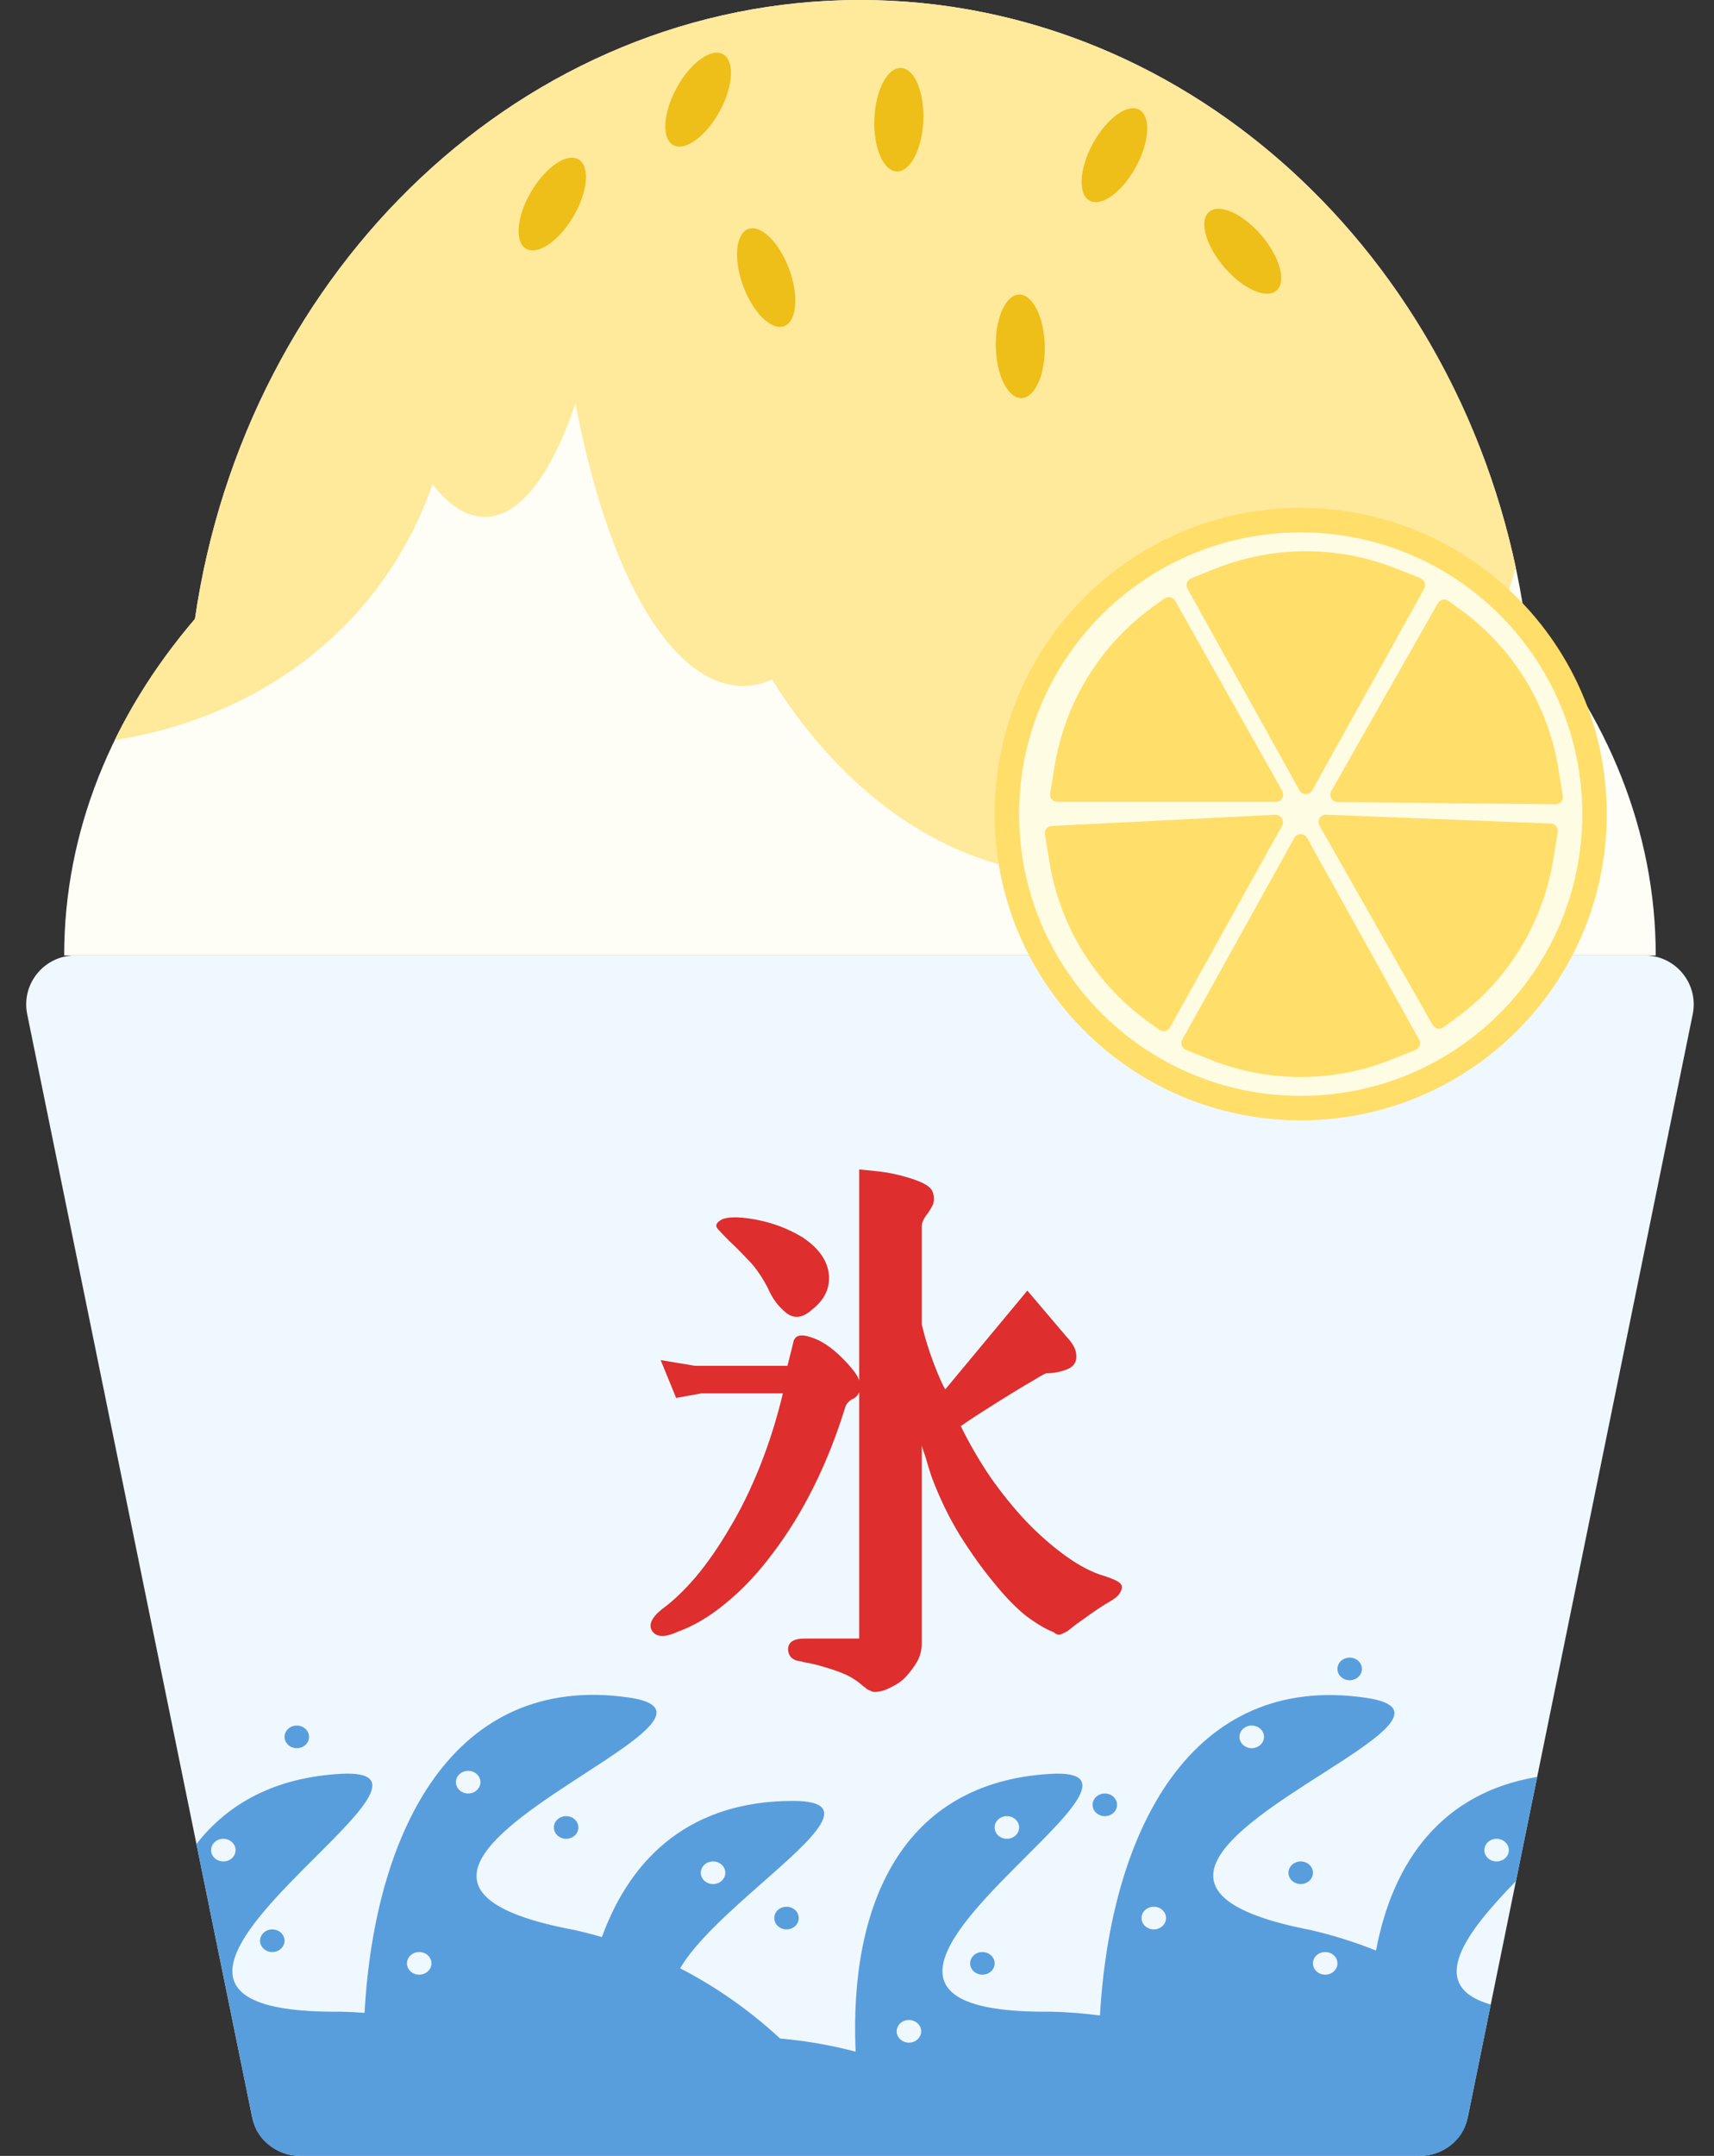 <svg width="70" height="88" viewBox="0 0 70 88" fill="none" xmlns="http://www.w3.org/2000/svg">
<rect x="0" y="0" width="70" height="88" fill="#333333" stroke="none"/>
<path d="M1.111 41.4C0.858 40.16 1.805 39 3.07 39H67.172C68.437 39 69.384 40.16 69.131 41.4L59.948 86.4C59.758 87.331 58.938 88 57.988 88H12.254C11.304 88 10.485 87.331 10.294 86.4L1.111 41.4Z" fill="#F0F8FF"/>
<path d="M60.882 81.822L59.929 86.494C59.751 87.367 58.925 88 57.964 88H12.279C11.318 88 10.492 87.367 10.314 86.494L8.023 75.27C9.308 73.616 11.228 72.556 13.914 72.405C16.43 72.264 14.825 73.866 12.879 75.808C10.042 78.638 6.483 82.19 13.914 82.113C14.241 82.12 14.566 82.136 14.888 82.161C15.303 74.681 18.542 68.289 25.646 69.284C28.138 69.633 26.205 70.888 23.862 72.41C20.447 74.628 16.161 77.411 23.445 78.776C23.83 78.861 24.209 78.959 24.582 79.067C25.789 75.744 28.265 73.504 32.401 73.51C34.922 73.514 33.211 75.021 31.138 76.847C29.848 77.983 28.416 79.245 27.778 80.343C29.295 81.124 30.661 82.1 31.859 83.209C32.922 83.301 33.951 83.484 34.943 83.745C34.679 77.734 36.84 72.747 42.914 72.406C45.43 72.264 43.825 73.866 41.879 75.808C39.042 78.638 35.483 82.19 42.914 82.113C43.595 82.128 44.265 82.181 44.922 82.269C45.358 74.723 48.641 68.252 55.788 69.301C58.278 69.667 56.335 70.91 53.981 72.416C50.548 74.611 46.242 77.366 53.515 78.778C54.448 78.992 55.343 79.275 56.197 79.618C56.887 75.94 58.915 73.175 62.779 72.53L61.91 76.785C59.898 78.858 58.183 81.047 60.882 81.822Z" fill="#589EDD"/>
<ellipse cx="45.121" cy="73.67" rx="0.5" ry="0.462" fill="#589EDD"/>
<ellipse cx="32.121" cy="78.292" rx="0.5" ry="0.462" fill="#589EDD"/>
<ellipse cx="12.121" cy="70.896" rx="0.5" ry="0.462" fill="#589EDD"/>
<ellipse cx="55.121" cy="68.123" rx="0.5" ry="0.462" fill="#589EDD"/>
<ellipse cx="53.121" cy="76.443" rx="0.5" ry="0.462" fill="#589EDD"/>
<ellipse cx="40.121" cy="80.141" rx="0.5" ry="0.462" fill="#589EDD"/>
<ellipse cx="23.121" cy="74.594" rx="0.5" ry="0.462" fill="#589EDD"/>
<ellipse cx="11.121" cy="79.217" rx="0.5" ry="0.462" fill="#589EDD"/>
<ellipse cx="29.121" cy="76.443" rx="0.5" ry="0.462" fill="#F0F8FF"/>
<ellipse cx="51.121" cy="70.896" rx="0.5" ry="0.462" fill="#F0F8FF"/>
<ellipse cx="61.121" cy="75.519" rx="0.5" ry="0.462" fill="#F0F8FF"/>
<ellipse cx="54.121" cy="80.141" rx="0.5" ry="0.462" fill="#F0F8FF"/>
<ellipse cx="41.121" cy="74.594" rx="0.5" ry="0.462" fill="#F0F8FF"/>
<ellipse cx="37.121" cy="82.915" rx="0.5" ry="0.462" fill="#F0F8FF"/>
<ellipse cx="19.121" cy="72.745" rx="0.5" ry="0.462" fill="#F0F8FF"/>
<ellipse cx="47.121" cy="78.292" rx="0.5" ry="0.462" fill="#F0F8FF"/>
<ellipse cx="9.121" cy="75.519" rx="0.5" ry="0.462" fill="#F0F8FF"/>
<ellipse cx="17.121" cy="80.141" rx="0.5" ry="0.462" fill="#F0F8FF"/>
<path d="M34.528 57.414C34.168 58.586 33.739 59.672 33.239 60.672C32.754 61.656 32.192 62.57 31.551 63.414C30.957 64.211 30.325 64.883 29.653 65.43C28.997 65.977 28.34 66.367 27.684 66.602C27.184 66.836 26.84 66.836 26.653 66.602C26.465 66.352 26.59 66.047 27.028 65.688C27.465 65.375 27.926 64.938 28.41 64.375C28.895 63.797 29.356 63.133 29.793 62.383C30.247 61.633 30.66 60.789 31.035 59.852C31.41 58.914 31.723 57.922 31.973 56.875H28.645L27.614 57.062L26.981 55.516L28.387 55.75H32.16L32.395 54.812C32.442 54.516 32.676 54.438 33.098 54.578C33.52 54.703 33.95 54.984 34.387 55.422C34.762 55.797 34.989 56.086 35.067 56.289C35.082 56.32 35.09 56.344 35.09 56.359V47.734C35.106 47.734 35.34 47.758 35.793 47.805C36.262 47.852 36.739 47.953 37.223 48.109C37.707 48.266 37.989 48.43 38.067 48.602C38.145 48.758 38.16 48.938 38.114 49.141C38.035 49.312 37.934 49.477 37.809 49.633C37.7 49.789 37.645 49.93 37.645 50.055V54.062C37.77 54.594 37.934 55.125 38.137 55.656C38.34 56.188 38.496 56.539 38.606 56.711L41.957 52.68L43.551 54.555C43.801 54.82 43.934 55.055 43.95 55.258C43.981 55.445 43.942 55.602 43.832 55.727C43.754 55.82 43.606 55.898 43.387 55.961C43.168 56.023 42.95 56.055 42.731 56.055C42.668 56.07 42.512 56.156 42.262 56.312C42.012 56.453 41.723 56.625 41.395 56.828C41.035 57.047 40.66 57.281 40.27 57.531C39.895 57.766 39.551 57.992 39.239 58.211C39.582 58.914 39.981 59.602 40.434 60.273C40.903 60.945 41.403 61.562 41.934 62.125C42.465 62.672 43.004 63.141 43.551 63.531C44.098 63.922 44.614 64.188 45.098 64.328C45.442 64.438 45.66 64.539 45.754 64.633C45.848 64.727 45.84 64.859 45.731 65.031C45.668 65.141 45.528 65.258 45.309 65.383C45.09 65.508 44.848 65.664 44.582 65.852C44.301 66.055 44.082 66.211 43.926 66.32C43.785 66.43 43.676 66.516 43.598 66.578C43.489 66.641 43.387 66.688 43.293 66.719C43.2 66.734 43.114 66.703 43.035 66.625C42.707 66.5 42.325 66.273 41.887 65.945C41.465 65.602 41.028 65.148 40.575 64.586C40.121 64.039 39.668 63.406 39.215 62.688C38.762 61.953 38.371 61.148 38.043 60.273C37.965 60.039 37.879 59.758 37.785 59.43C37.739 59.305 37.692 59.164 37.645 59.008V67.047C37.645 67.344 37.582 67.602 37.457 67.82C37.332 68.039 37.168 68.258 36.965 68.477C36.809 68.633 36.614 68.766 36.379 68.875C36.145 69 35.926 69.062 35.723 69.062C35.66 69.062 35.606 69.047 35.559 69.016C35.512 69 35.473 68.984 35.442 68.969C35.395 68.938 35.356 68.906 35.325 68.875C35.293 68.859 35.27 68.844 35.254 68.828C35.051 68.641 34.817 68.484 34.551 68.359C34.301 68.25 34.043 68.156 33.778 68.078C33.528 68 33.293 67.938 33.075 67.891C32.871 67.859 32.762 67.836 32.746 67.82C32.387 67.789 32.2 67.625 32.184 67.328C32.184 67.031 32.41 66.883 32.864 66.883H35.09V56.828C35.028 56.969 34.934 57.062 34.809 57.109C34.668 57.188 34.575 57.289 34.528 57.414ZM33.168 53.453C32.793 53.797 32.442 53.844 32.114 53.594C31.785 53.328 31.535 52.992 31.364 52.586C31.114 52.102 30.84 51.711 30.543 51.414C30.262 51.117 30.012 50.867 29.793 50.664C29.59 50.461 29.426 50.289 29.301 50.148C29.192 50.008 29.27 49.875 29.535 49.75C29.848 49.656 30.317 49.672 30.942 49.797C31.582 49.922 32.192 50.156 32.77 50.5C33.426 50.938 33.785 51.438 33.848 52C33.91 52.562 33.684 53.047 33.168 53.453Z" fill="#DE2E2E"/>
<path fill-rule="evenodd" clip-rule="evenodd" d="M7.962 25.264C10.043 10.946 21.41 0 35.121 0C48.832 0 60.199 10.946 62.28 25.264C65.656 29.206 67.621 33.926 67.621 39H35.121H2.621C2.621 33.926 4.586 29.206 7.962 25.264Z" fill="#FFFEF6"/>
<path fill-rule="evenodd" clip-rule="evenodd" d="M61.903 23.16C59.066 9.887 48.152 0 35.121 0C21.41 0 10.043 10.946 7.962 25.264C6.644 26.803 5.541 28.46 4.687 30.211C9.938 29.379 14.738 26.36 17.154 21.056C17.343 20.641 17.512 20.212 17.662 19.768C19.627 22.293 21.884 21.254 23.502 16.471C25.179 25.225 28.514 29.084 31.53 27.739C36.455 35.624 44.275 37.739 50.555 33.799C53.108 34.59 55.794 33.056 57.589 29.089C59.17 29.279 60.749 27.33 61.903 23.16Z" fill="#FFE99B"/>
<ellipse cx="45.513" cy="6.335" rx="2.114" ry="1" transform="rotate(-61.347 45.513 6.335)" fill="#EEBF19"/>
<ellipse cx="50.756" cy="10.256" rx="2.114" ry="1" transform="rotate(-130.57 50.756 10.256)" fill="#EEBF19"/>
<ellipse cx="36.709" cy="4.886" rx="2.114" ry="1" transform="rotate(-87.596 36.709 4.886)" fill="#EEBF19"/>
<path d="M23.628 6.507C24.104 6.788 24.01 7.83 23.417 8.837C22.825 9.843 21.959 10.432 21.483 10.151C21.007 9.871 21.101 8.828 21.694 7.822C22.286 6.816 23.152 6.227 23.628 6.507Z" fill="#EEBF19"/>
<ellipse cx="28.512" cy="4.067" rx="2.114" ry="1" transform="rotate(-61.347 28.512 4.067)" fill="#EEBF19"/>
<ellipse cx="31.291" cy="11.33" rx="2.114" ry="1" transform="rotate(-110.27 31.291 11.33)" fill="#EEBF19"/>
<ellipse cx="41.669" cy="14.136" rx="2.114" ry="1" transform="rotate(-91.308 41.669 14.136)" fill="#EEBF19"/>
<path d="M65.621 33.231C65.621 40.135 60.025 45.731 53.121 45.731C46.218 45.731 40.621 40.135 40.621 33.231C40.621 26.328 46.218 20.731 53.121 20.731C60.025 20.731 65.621 26.328 65.621 33.231Z" fill="#FFDE6A"/>
<path d="M64.621 33.231C64.621 39.583 59.472 44.731 53.121 44.731C46.77 44.731 41.621 39.583 41.621 33.231C41.621 26.88 46.77 21.731 53.121 21.731C59.472 21.731 64.621 26.88 64.621 33.231Z" fill="#FFFCE4"/>
<path d="M53.593 32.259C53.479 32.465 53.183 32.465 53.069 32.259L48.496 24.029C48.409 23.871 48.48 23.672 48.647 23.605L49.617 23.217C52.001 22.263 54.661 22.263 57.045 23.217L58.015 23.605C58.183 23.672 58.253 23.871 58.166 24.029L53.593 32.259Z" fill="#FFDE6A"/>
<path d="M53.383 34.203C53.269 33.998 52.973 33.998 52.859 34.203L48.286 42.434C48.199 42.592 48.27 42.791 48.437 42.858L49.407 43.246C51.791 44.2 54.451 44.2 56.835 43.246L57.805 42.858C57.973 42.791 58.044 42.592 57.956 42.434L53.383 34.203Z" fill="#FFDE6A"/>
<path d="M52.082 33.258C52.317 33.247 52.473 33.498 52.359 33.704L47.785 41.936C47.698 42.093 47.493 42.139 47.347 42.034L46.884 41.699C44.739 40.153 43.295 37.821 42.865 35.213L42.676 34.063C42.647 33.886 42.778 33.724 42.957 33.715L52.082 33.258Z" fill="#FFDE6A"/>
<path d="M52.369 32.284C52.481 32.484 52.337 32.731 52.107 32.731L43.184 32.731C42.999 32.731 42.858 32.565 42.888 32.383L43.075 31.25C43.504 28.642 44.949 26.31 47.093 24.764L47.559 24.428C47.704 24.323 47.908 24.368 47.995 24.524L52.369 32.284Z" fill="#FFDE6A"/>
<path d="M54.16 33.253C53.925 33.243 53.771 33.496 53.888 33.701L58.51 41.838C58.598 41.994 58.801 42.038 58.946 41.934L59.413 41.597C61.557 40.051 63.001 37.719 63.431 35.111L63.62 33.964C63.649 33.786 63.516 33.623 63.335 33.616L54.16 33.253Z" fill="#FFDE6A"/>
<path d="M54.372 32.289C54.259 32.488 54.401 32.734 54.63 32.737L63.527 32.83C63.714 32.832 63.857 32.665 63.826 32.481L63.641 31.352C63.211 28.744 61.766 26.412 59.622 24.866L59.156 24.529C59.011 24.425 58.808 24.469 58.719 24.625L54.372 32.289Z" fill="#FFDE6A"/>
</svg>

